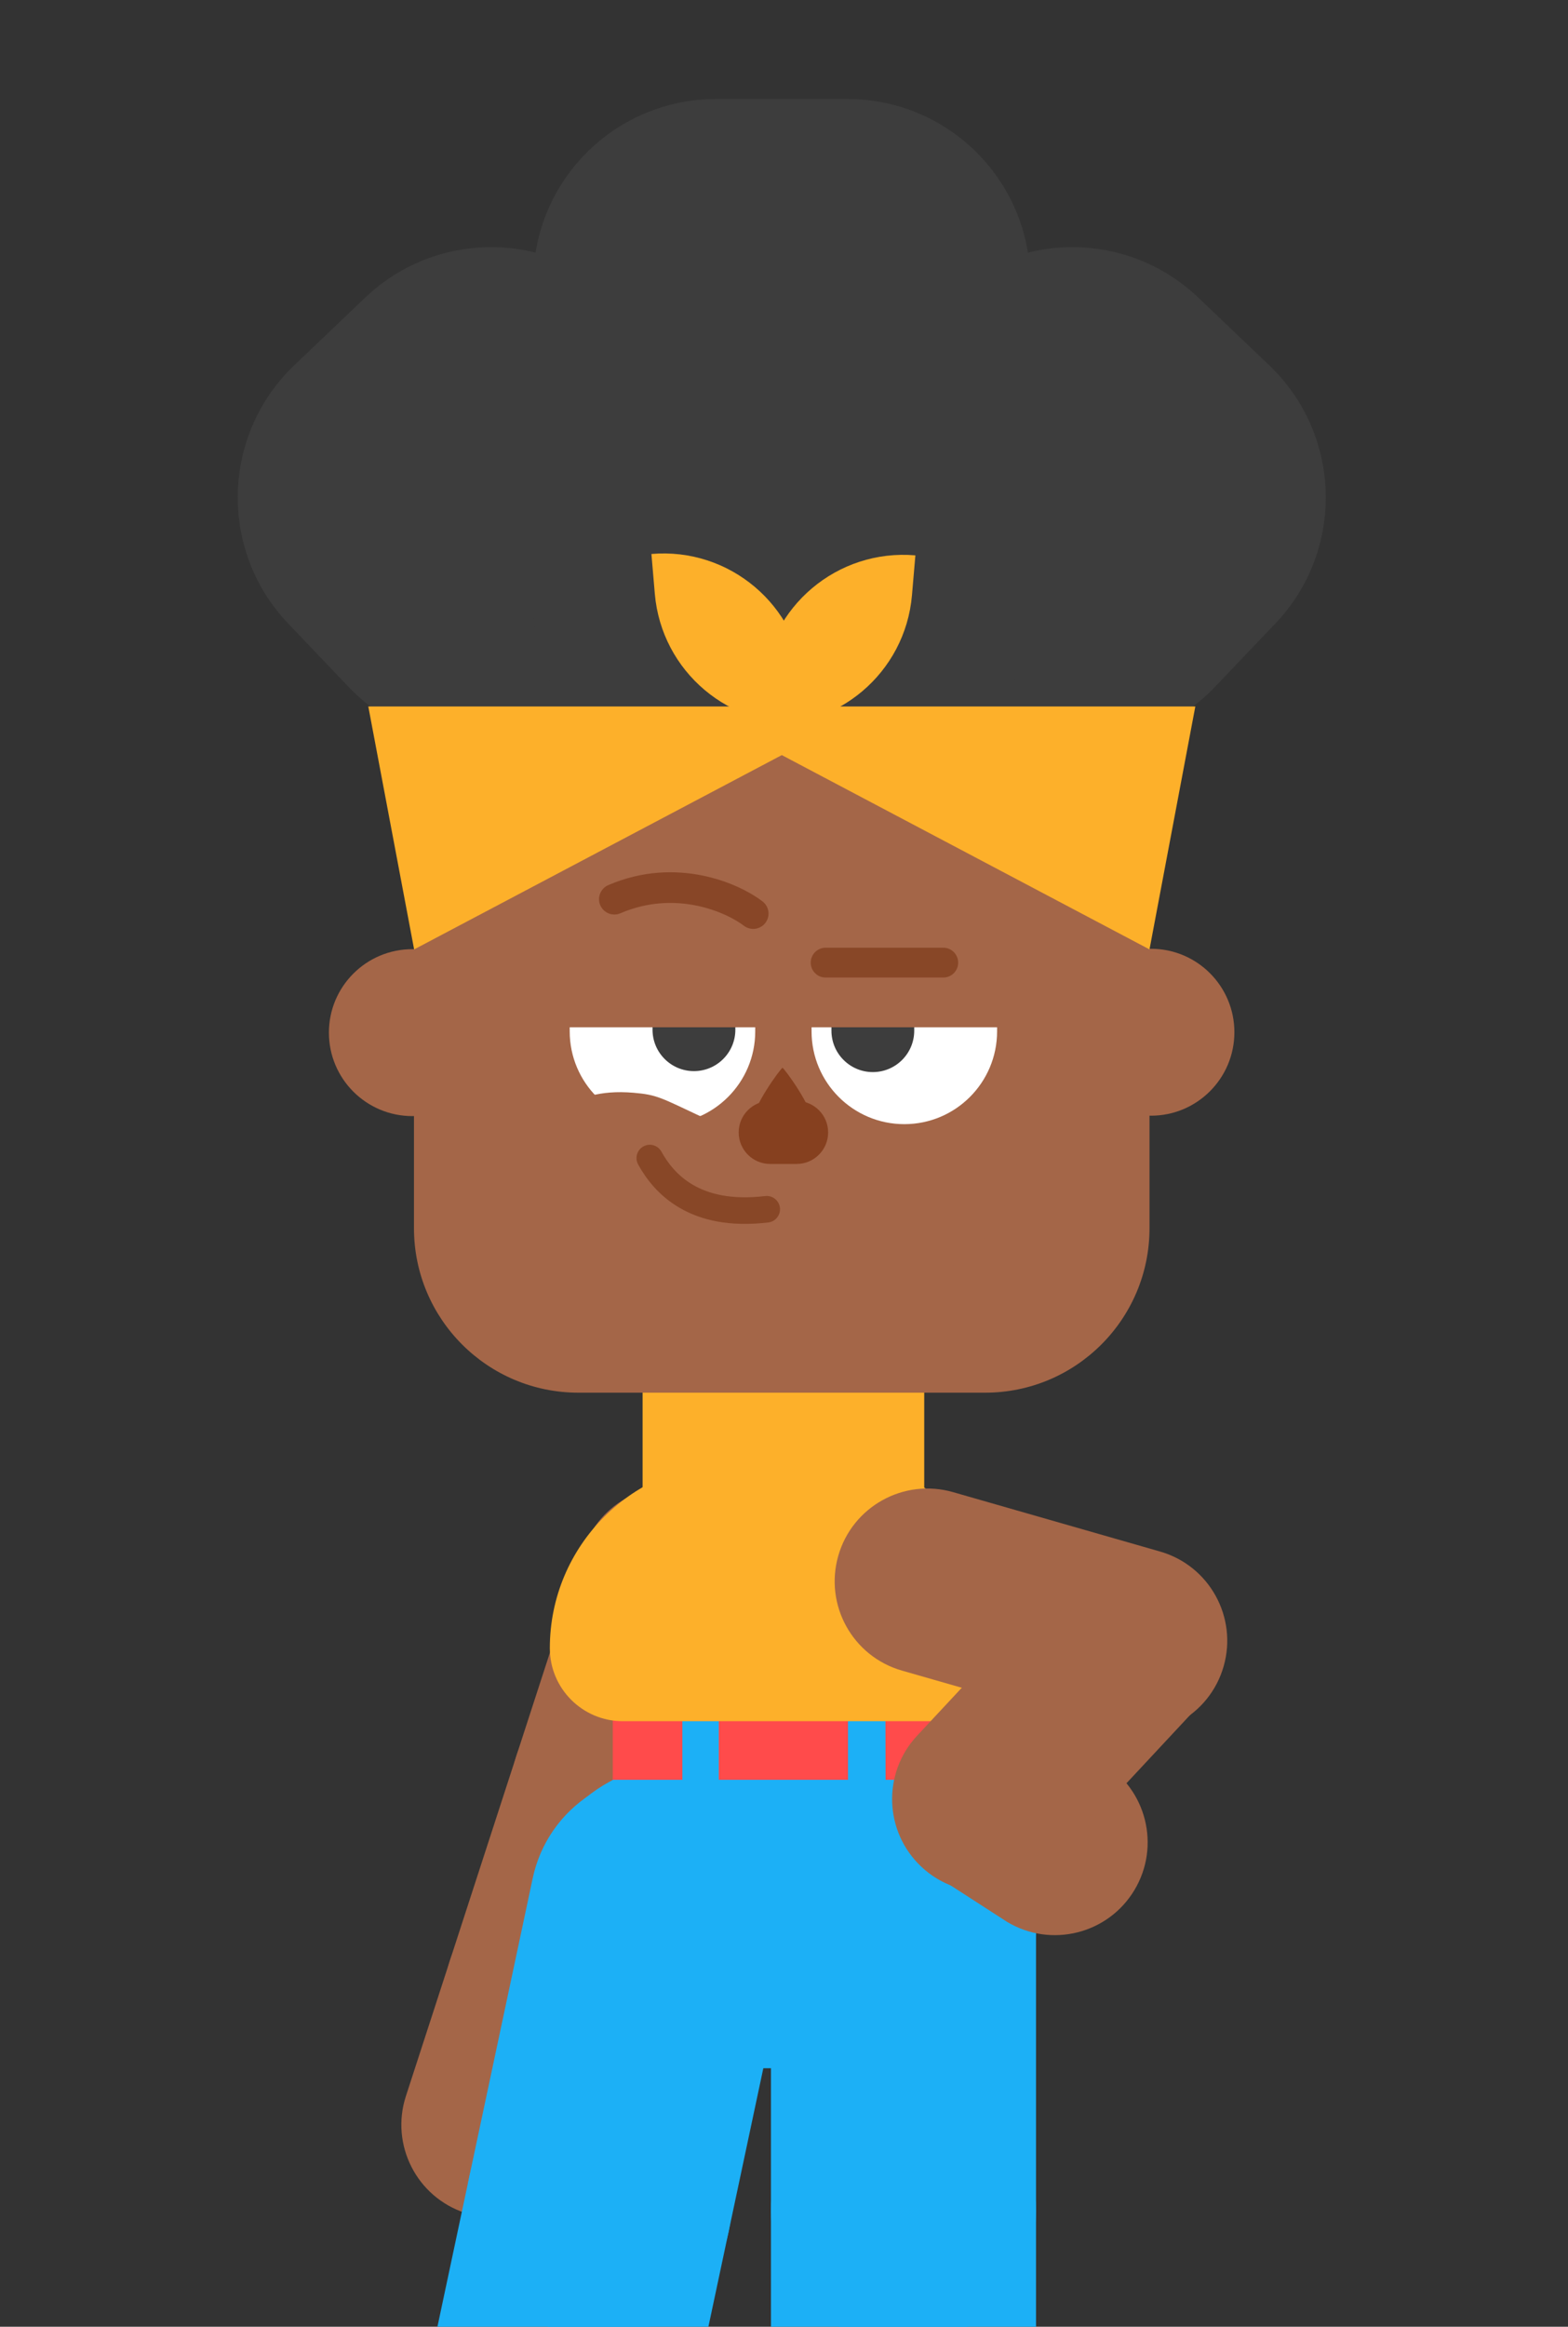 <svg width="118" height="175" viewBox="0 0 118 175" fill="none" xmlns="http://www.w3.org/2000/svg"><rect x="0" y="0" width="118" height="175" fill="#333333" stroke="none"/><g clip-path="url(#clip0)"><path d="M31.029 83.944C34.496 83.944 37.307 81.133 37.307 77.666C37.307 74.199 34.496 71.389 31.029 71.389C27.562 71.389 24.752 74.199 24.752 77.666C24.752 81.133 27.562 83.944 31.029 83.944Z" fill="#A46648"/><path d="M86.617 83.914C90.084 83.914 92.894 81.103 92.894 77.636C92.894 74.169 90.084 71.359 86.617 71.359C83.15 71.359 80.339 74.169 80.339 77.636C80.339 81.103 83.15 83.914 86.617 83.914Z" fill="#A46648"/><path d="M58.955 24.404C74.653 24.404 87.379 37.13 87.379 52.828C87.379 68.526 74.653 81.252 58.955 81.252C43.257 81.252 30.53 68.526 30.53 52.828C30.53 37.13 43.257 24.404 58.955 24.404Z" fill="#3D3D3D"/><path d="M26.235 51.666C31.475 57.159 40.174 57.364 45.667 52.125L50.994 47.043C56.487 41.804 56.692 33.104 51.453 27.611L46.908 22.847C41.669 17.355 32.969 17.15 27.477 22.389L22.149 27.47C16.657 32.71 16.452 41.41 21.691 46.902L26.235 51.666Z" fill="#3D3D3D"/><path d="M91.427 51.666C86.188 57.159 77.488 57.364 71.995 52.125L66.668 47.043C61.175 41.804 60.97 33.104 66.21 27.611L70.754 22.847C75.993 17.355 84.693 17.15 90.186 22.389L95.513 27.47C101.005 32.71 101.211 41.41 95.971 46.902L91.427 51.666Z" fill="#3D3D3D"/><path d="M53.874 7.449C46.283 7.449 40.13 13.603 40.13 21.193V45.567C40.13 53.157 46.283 59.311 53.874 59.311H63.786C71.377 59.311 77.53 53.157 77.53 45.567V21.193C77.53 13.603 71.377 7.449 63.786 7.449H53.874Z" fill="#3D3D3D"/><path d="M58.955 87.236C54.066 87.236 50.103 91.199 50.103 96.088V112.045C50.103 116.934 54.066 120.896 58.955 120.896C63.843 120.896 67.806 116.934 67.806 112.045V96.088C67.806 91.199 63.843 87.236 58.955 87.236Z" fill="#A46648"/><path d="M49.541 103.194C48.889 103.194 48.359 103.723 48.359 104.376V114.788C48.359 120.64 53.104 125.385 58.956 125.385C64.808 125.385 69.553 120.64 69.553 114.788V104.376C69.553 103.723 69.024 103.194 68.371 103.194H49.541Z" fill="#FDB02A"/><path d="M86.506 66.156C86.506 60.341 81.792 55.627 75.978 55.627H41.682C35.867 55.627 31.154 60.341 31.154 66.156V92.376C31.154 99.208 36.693 104.746 43.525 104.746H74.135C80.967 104.746 86.506 99.208 86.506 92.376V66.156Z" fill="#A46648"/><path d="M49.854 66.099C45.998 66.099 42.873 69.225 42.873 73.081V77.569C42.873 81.424 45.998 84.55 49.854 84.55C53.71 84.55 56.835 81.424 56.835 77.569V73.081C56.835 69.225 53.71 66.099 49.854 66.099Z" fill="white"/><path d="M51.633 72.097C51.633 73.495 50.502 74.629 49.106 74.635V77.444C49.106 79.165 50.501 80.561 52.222 80.561C53.944 80.561 55.339 79.165 55.339 77.444V73.704C55.339 71.983 53.944 70.587 52.222 70.587C51.88 70.587 51.551 70.642 51.243 70.745C51.49 71.136 51.633 71.6 51.633 72.097Z" fill="#3D3D3D"/><path d="M68.055 66.099C64.199 66.099 61.074 69.225 61.074 73.081V77.569C61.074 81.424 64.199 84.55 68.055 84.55C71.911 84.55 75.036 81.424 75.036 77.569V73.081C75.036 69.225 71.911 66.099 68.055 66.099Z" fill="white"/><path d="M65.051 72.097C65.051 73.479 63.945 74.604 62.57 74.634V77.519C62.57 79.239 63.965 80.634 65.685 80.634C67.405 80.634 68.8 79.239 68.8 77.519V73.596C68.8 71.876 67.405 70.481 65.685 70.481C65.308 70.481 64.947 70.548 64.613 70.671C64.889 71.077 65.051 71.568 65.051 72.097Z" fill="#3D3D3D"/><path d="M33.494 158.071C32.263 157.154 32.007 155.412 32.924 154.181L35.759 150.373C36.675 149.141 38.417 148.886 39.649 149.803C40.881 150.719 41.136 152.461 40.219 153.693L37.385 157.501C36.468 158.733 34.726 158.988 33.494 158.071Z" fill="#A46648"/><path d="M43.826 161.964C42.635 165.631 38.696 167.638 35.029 166.446C31.362 165.255 29.355 161.316 30.547 157.649L33.86 147.453C35.051 143.786 38.99 141.779 42.657 142.971C46.324 144.162 48.331 148.101 47.139 151.768L43.826 161.964Z" fill="#A46648"/><path d="M47.139 151.767C45.948 155.434 42.009 157.441 38.342 156.25C34.675 155.058 32.669 151.12 33.86 147.453L38.868 132.039C40.06 128.372 43.998 126.365 47.665 127.557C51.332 128.748 53.339 132.687 52.147 136.354L47.139 151.767Z" fill="#A46648"/><path d="M52.147 136.354C50.956 140.021 47.017 142.028 43.35 140.837C39.683 139.645 37.676 135.707 38.868 132.04L43.876 116.626C45.067 112.959 49.006 110.952 52.673 112.144C56.34 113.335 58.347 117.274 57.155 120.941L52.147 136.354Z" fill="#A46648"/><path d="M47.148 156.024C41.76 154.879 36.464 158.318 35.319 163.706L28.424 196.142L47.935 200.289L54.83 167.853C55.975 162.465 52.535 157.169 47.148 156.024Z" fill="#1CB0F6"/><path d="M51.917 133.587C46.529 132.441 41.233 135.881 40.088 141.269L35.319 163.706C34.174 169.094 37.613 174.39 43.001 175.535C48.388 176.68 53.684 173.241 54.83 167.853L59.599 145.416C60.744 140.028 57.305 134.732 51.917 133.587Z" fill="#1CB0F6"/><path d="M67.993 156.302C62.485 156.302 58.02 160.768 58.02 166.276V199.437H77.966V166.276C77.966 160.768 73.501 156.302 67.993 156.302Z" fill="#1CB0F6"/><path d="M67.993 133.363C62.485 133.363 58.02 137.828 58.02 143.336V166.275C58.02 171.783 62.485 176.248 67.993 176.248C73.501 176.248 77.966 171.783 77.966 166.275V143.336C77.966 137.828 73.501 133.363 67.993 133.363Z" fill="#1CB0F6"/><path d="M51.35 132.615C45.016 132.615 39.881 137.75 39.881 144.085C39.881 150.419 45.016 155.554 51.35 155.554H66.559C72.894 155.554 78.029 150.419 78.029 144.085C78.029 137.75 72.894 132.615 66.559 132.615H51.35Z" fill="#1CB0F6"/><path d="M58.83 126.881C67.161 126.881 73.915 133.635 73.915 141.966C73.915 150.297 67.161 150.817 58.83 150.817C50.499 150.817 43.745 150.297 43.745 141.966C43.745 133.635 50.499 126.881 58.83 126.881Z" fill="#1CB0F6"/><path d="M71.795 128.625C71.795 128.625 64.44 128.625 58.892 128.625C53.344 128.625 46.114 128.625 46.114 128.625V133.862C46.114 133.862 53.594 133.862 59.017 133.862C64.44 133.862 71.795 133.862 71.795 133.862V128.625Z" fill="#FF4B4B"/><path d="M54.093 129.43H51.35V135.352H54.093V129.43Z" fill="#1CB0F6"/><path d="M66.635 129.413H63.816V135.361H66.648L66.635 129.413Z" fill="#1CB0F6"/><path d="M55.357 109.982C47.636 109.982 41.377 116.241 41.377 123.963C41.377 126.996 43.835 129.455 46.869 129.455H70.987C74.02 129.455 76.479 126.996 76.479 123.963C76.479 116.241 70.22 109.982 62.499 109.982H55.357Z" fill="#FDB02A"/><path d="M85.301 129.325C84.588 127.965 82.908 127.44 81.548 128.153L77.343 130.357C75.983 131.07 75.459 132.75 76.172 134.11C76.885 135.47 78.565 135.995 79.925 135.282L84.129 133.078C85.489 132.365 86.014 130.685 85.301 129.325Z" fill="#A46648"/><path d="M75.789 144.548C79.094 146.534 83.383 145.465 85.369 142.16C87.355 138.855 86.285 134.566 82.98 132.58L77.904 129.302C74.6 127.316 70.311 128.385 68.325 131.69C66.339 134.995 67.408 139.284 70.713 141.27L75.789 144.548Z" fill="#A46648"/><path d="M69.011 130.551C66.382 133.371 66.536 137.789 69.356 140.419C72.175 143.048 76.593 142.894 79.223 140.074L90.276 128.221C92.905 125.401 92.751 120.984 89.931 118.354C87.111 115.724 82.694 115.879 80.064 118.699L69.011 130.551Z" fill="#A46648"/><path d="M83.45 130.114C87.157 131.177 91.023 129.034 92.085 125.328C93.148 121.621 91.005 117.755 87.299 116.693L71.72 112.225C68.014 111.163 64.147 113.306 63.085 117.012C62.022 120.718 64.165 124.584 67.871 125.647L83.45 130.114Z" fill="#A46648"/><path d="M66.284 96.711C71.944 96.711 76.533 92.123 76.533 86.462V84.743C76.533 84.743 71.11 84.743 67.931 84.743C64.751 84.743 60.45 84.743 60.45 84.743H57.645C57.645 84.743 54.936 84.998 52.883 84.037C49.729 82.561 49.474 82.34 47.672 82.188C42.498 81.751 41.377 84.743 41.377 84.743V86.462C41.377 92.123 45.965 96.711 51.626 96.711H66.284Z" fill="#A46648"/><path d="M51.626 65.295C45.965 65.295 41.377 69.884 41.377 75.544V77.263H76.533V75.544C76.533 69.884 71.944 65.295 66.284 65.295H51.626Z" fill="#A46648"/><path d="M57.957 82.805C56.649 82.805 55.589 83.865 55.589 85.173C55.589 86.482 56.649 87.542 57.957 87.542H59.952C61.26 87.542 62.321 86.482 62.321 85.173C62.321 83.865 61.26 82.805 59.952 82.805H57.957Z" fill="#86401F"/><path d="M58.887 86.83C57.616 86.83 56.586 85.8 56.586 84.529C56.586 83.259 58.791 80.311 58.887 80.311C58.983 80.311 61.188 83.259 61.188 84.529C61.188 85.8 60.157 86.83 58.887 86.83Z" fill="#86401F"/><path d="M62.133 72.401H70.985" stroke="#884727" stroke-width="2.244" stroke-linecap="round"/><path d="M46.233 67.63C50.87 65.637 55.132 67.521 56.683 68.712" stroke="#884627" stroke-width="2.306" stroke-linecap="round" stroke-linejoin="round"/><path d="M60.077 53.134H27.716L31.165 71.407L60.087 56.131L60.077 53.134Z" fill="#FDB02A"/><path d="M57.594 53.134H89.954L86.506 71.407L57.583 56.131L57.594 53.134Z" fill="#FDB02A"/><path d="M68.887 41.769C63.027 41.269 57.871 45.613 57.37 51.472L57.114 54.465C62.974 54.965 68.13 50.621 68.631 44.762L68.887 41.769Z" fill="#FDB02A"/><path d="M60.794 54.36C54.935 54.861 49.779 50.517 49.278 44.657L49.023 41.665C54.882 41.164 60.038 45.508 60.539 51.368L60.794 54.36Z" fill="#FDB02A"/><path fill-rule="evenodd" clip-rule="evenodd" d="M48.416 86.225C48.9 85.958 49.508 86.133 49.775 86.617C50.245 87.466 50.97 88.43 52.152 89.117C53.325 89.798 55.038 90.261 57.581 89.957C58.13 89.892 58.627 90.284 58.693 90.832C58.758 91.38 58.367 91.878 57.818 91.943C54.912 92.29 52.75 91.777 51.147 90.846C49.555 89.921 48.605 88.634 48.025 87.584C47.758 87.101 47.933 86.492 48.416 86.225Z" fill="#884727"/></g><defs><clipPath id="clip0"><rect width="118" height="175" fill="white"/></clipPath></defs></svg>